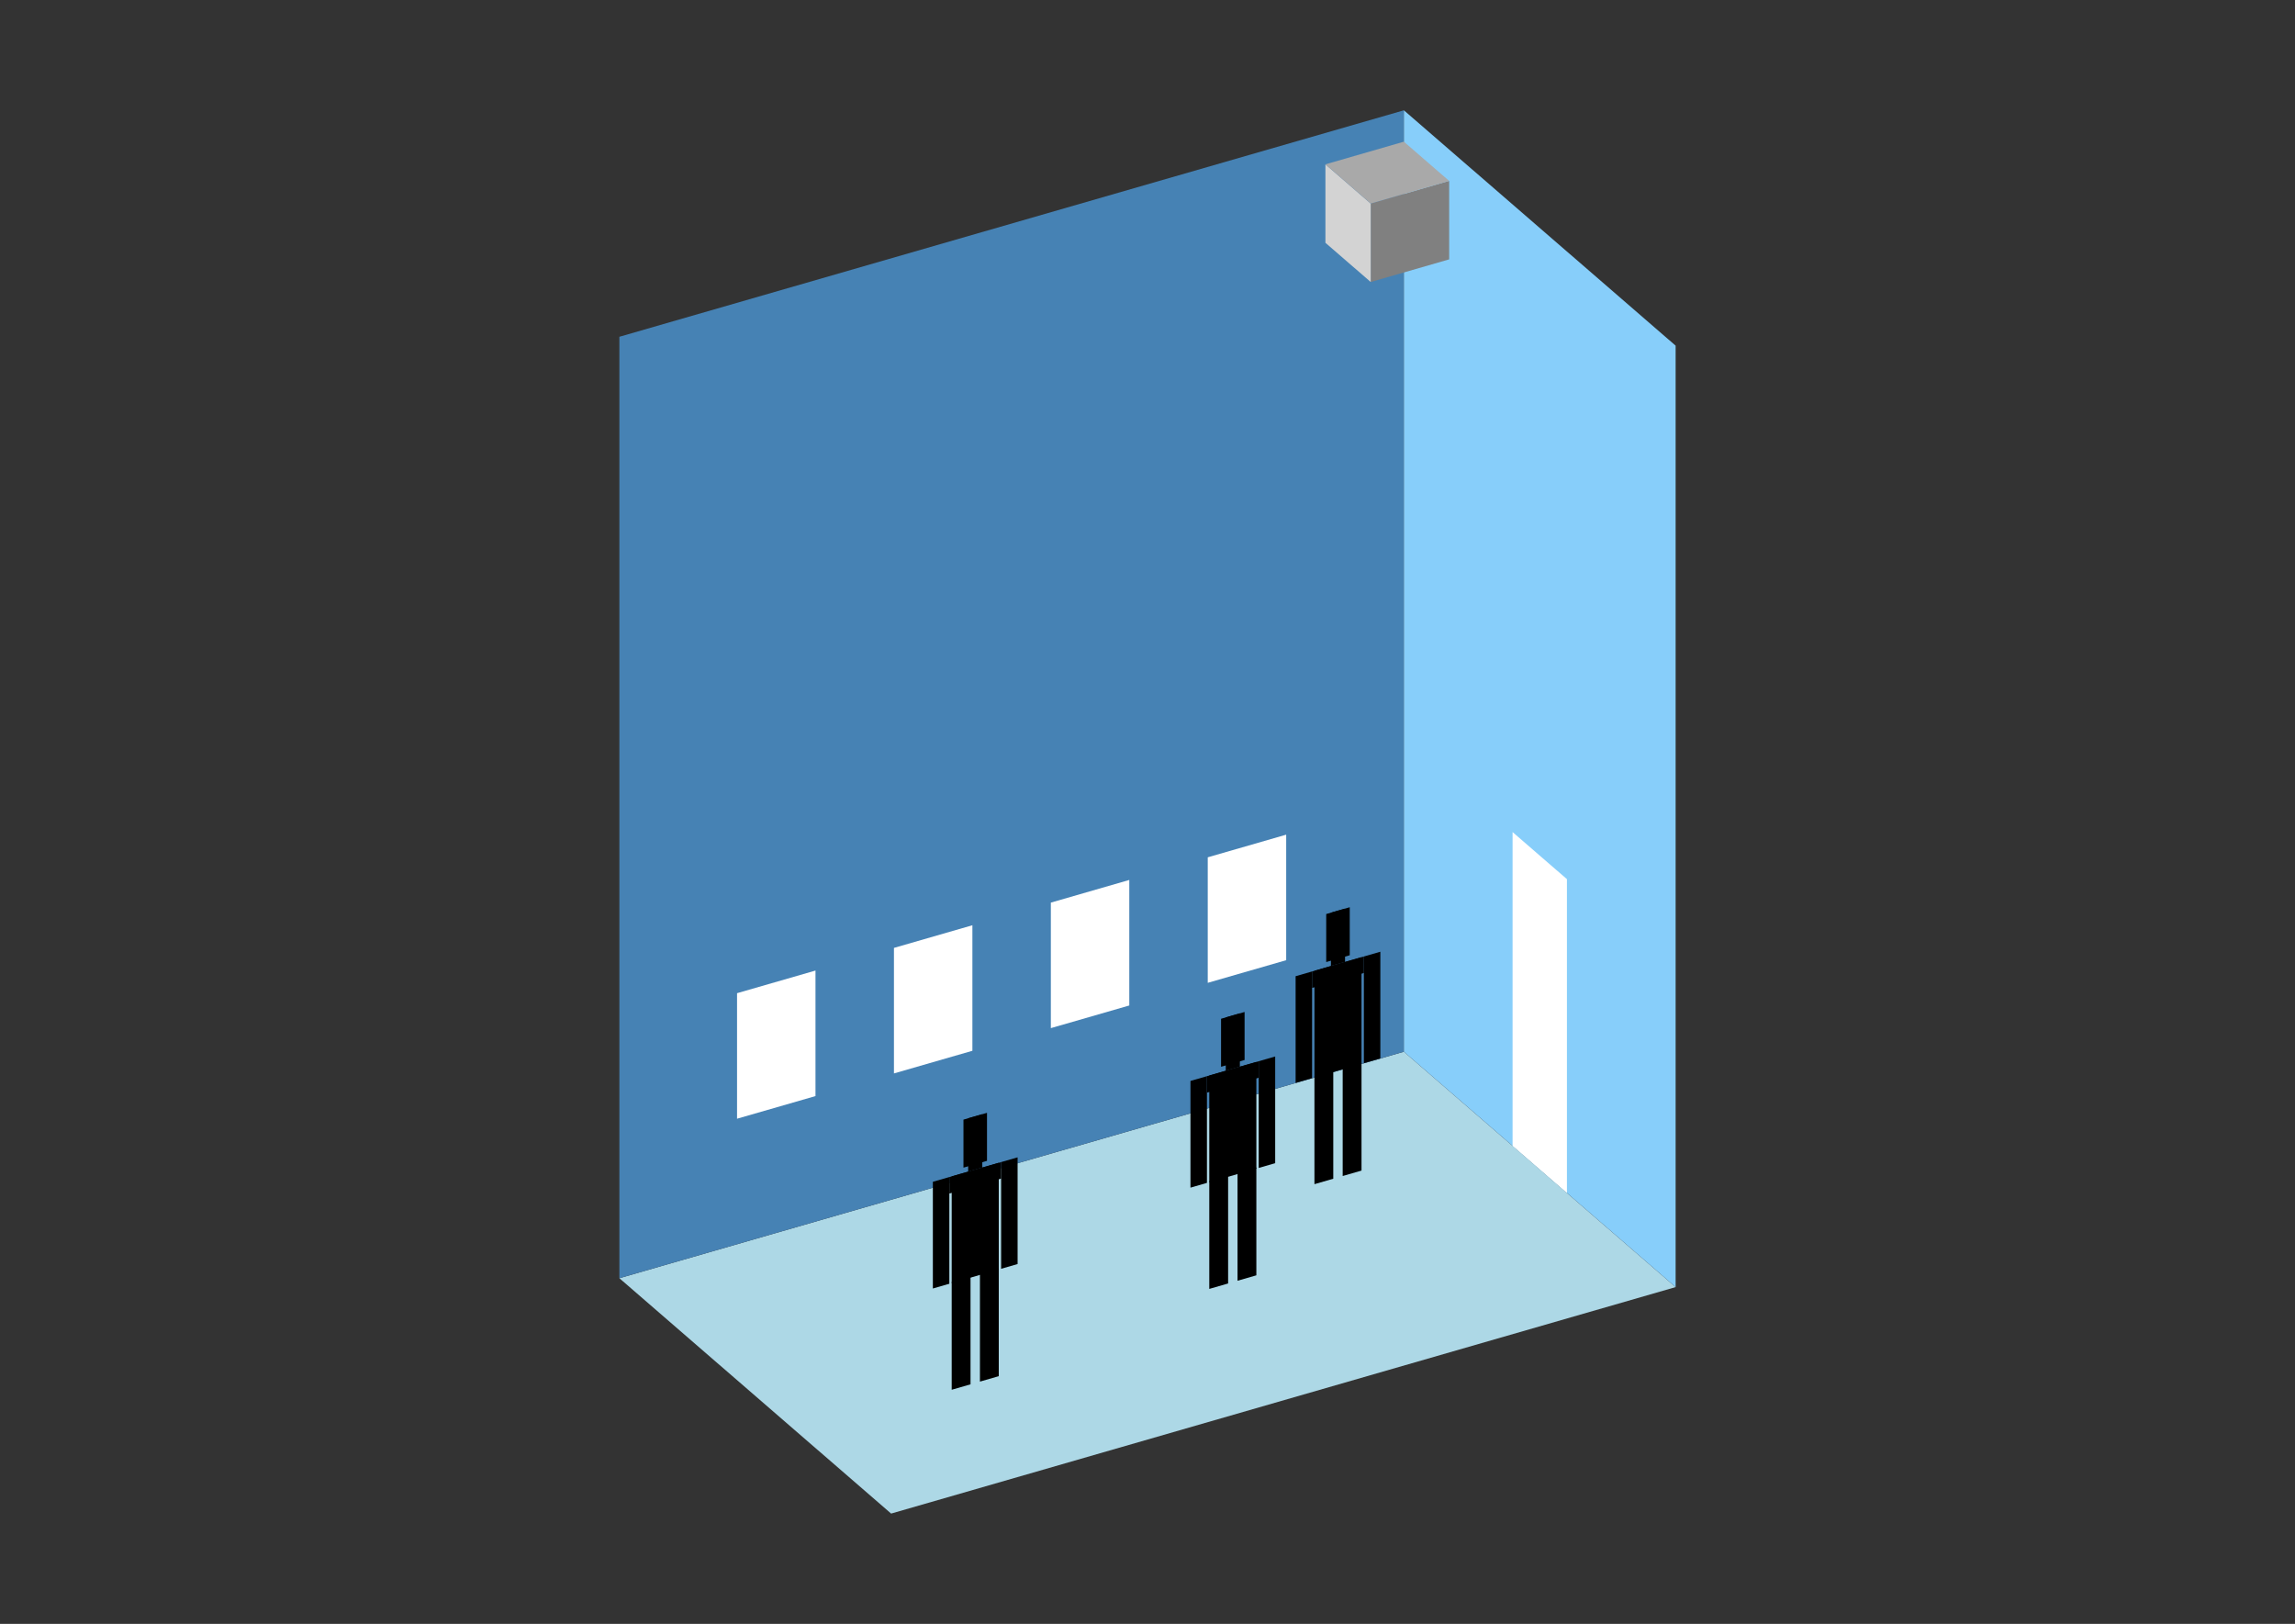 <?xml version="1.0" encoding="UTF-8"?>
<svg
  xmlns="http://www.w3.org/2000/svg"
  width="848"
  height="600"
  style="background-color:white"
>
  <rect width="100%" height="100%" fill="#333333" stroke="none"/>
  <polygon fill="lightblue" points="329.271,559.244 228.856,472.282 518.729,388.603 619.144,475.565" />
  <polygon fill="steelblue" points="228.856,472.282 228.856,124.435 518.729,40.756 518.729,388.603" />
  <polygon fill="lightskyblue" points="619.144,475.565 619.144,127.718 518.729,40.756 518.729,388.603" />
  <polygon fill="white" points="578.978,440.78 578.978,324.831 558.895,307.439 558.895,423.388" />
  <polygon fill="white" points="272.337,413.351 272.337,366.971 301.324,358.603 301.324,404.983" />
  <polygon fill="white" points="330.312,396.615 330.312,350.235 359.299,341.867 359.299,388.247" />
  <polygon fill="white" points="388.286,379.879 388.286,333.5 417.273,325.132 417.273,371.511" />
  <polygon fill="white" points="446.261,363.143 446.261,316.764 475.248,308.396 475.248,354.775" />
  <polygon fill="grey" points="506.478,104.199 506.478,75.212 535.465,66.844 535.465,95.832" />
  <polygon fill="lightgrey" points="506.478,104.199 506.478,75.212 489.742,60.719 489.742,89.706" />
  <polygon fill="darkgrey" points="506.478,75.212 489.742,60.719 518.729,52.351 535.465,66.844" />
  <polygon fill="hsl(360.0,50.0%,66.347%)" points="485.686,437.532 485.686,397.715 492.643,395.707 492.643,435.524" />
  <polygon fill="hsl(360.0,50.0%,66.347%)" points="503.078,432.512 503.078,392.695 496.122,394.703 496.122,434.52" />
  <polygon fill="hsl(360.0,50.0%,66.347%)" points="478.729,400.118 478.729,360.695 484.816,358.938 484.816,398.361" />
  <polygon fill="hsl(360.0,50.0%,66.347%)" points="503.948,392.838 503.948,353.415 510.035,351.658 510.035,391.081" />
  <polygon fill="hsl(360.0,50.0%,66.347%)" points="484.816,365.025 484.816,358.938 503.948,353.415 503.948,359.502" />
  <polygon fill="hsl(360.0,50.0%,66.347%)" points="485.686,398.11 485.686,358.687 503.078,353.666 503.078,393.089" />
  <polygon fill="hsl(360.0,50.0%,66.347%)" points="490.034,355.461 490.034,337.72 498.73,335.21 498.73,352.95" />
  <polygon fill="hsl(360.0,50.0%,66.347%)" points="491.773,356.93 491.773,337.218 496.991,335.712 496.991,355.423" />
  <polygon fill="hsl(360.0,50.0%,54.496%)" points="446.83,476.231 446.83,436.414 453.787,434.406 453.787,474.223" />
  <polygon fill="hsl(360.0,50.0%,54.496%)" points="464.223,471.21 464.223,431.393 457.266,433.402 457.266,473.218" />
  <polygon fill="hsl(360.0,50.0%,54.496%)" points="439.873,438.816 439.873,399.394 445.961,397.637 445.961,437.059" />
  <polygon fill="hsl(360.0,50.0%,54.496%)" points="465.092,431.536 465.092,392.114 471.18,390.356 471.18,429.779" />
  <polygon fill="hsl(360.0,50.0%,54.496%)" points="445.961,403.724 445.961,397.637 465.092,392.114 465.092,398.201" />
  <polygon fill="hsl(360.0,50.0%,54.496%)" points="446.83,436.808 446.83,397.385 464.223,392.365 464.223,431.787" />
  <polygon fill="hsl(360.0,50.0%,54.496%)" points="451.178,394.159 451.178,376.419 459.875,373.909 459.875,391.649" />
  <polygon fill="hsl(360.0,50.0%,54.496%)" points="452.918,395.628 452.918,375.917 458.135,374.411 458.135,394.122" />
  <polygon fill="hsl(360.0,50.0%,50.275%)" points="351.651,513.495 351.651,473.678 358.608,471.67 358.608,511.487" />
  <polygon fill="hsl(360.0,50.0%,50.275%)" points="369.043,508.475 369.043,468.658 362.086,470.666 362.086,510.483" />
  <polygon fill="hsl(360.0,50.0%,50.275%)" points="344.694,476.081 344.694,436.658 350.781,434.901 350.781,474.324" />
  <polygon fill="hsl(360.0,50.0%,50.275%)" points="369.913,468.801 369.913,429.378 376,427.621 376,467.044" />
  <polygon fill="hsl(360.0,50.0%,50.275%)" points="350.781,440.988 350.781,434.901 369.913,429.378 369.913,435.465" />
  <polygon fill="hsl(360.0,50.0%,50.275%)" points="351.651,474.073 351.651,434.65 369.043,429.629 369.043,469.052" />
  <polygon fill="hsl(360.0,50.0%,50.275%)" points="355.999,431.424 355.999,413.683 364.695,411.173 364.695,428.913" />
  <polygon fill="hsl(360.0,50.0%,50.275%)" points="357.738,432.893 357.738,413.181 362.956,411.675 362.956,431.386" />
</svg>
